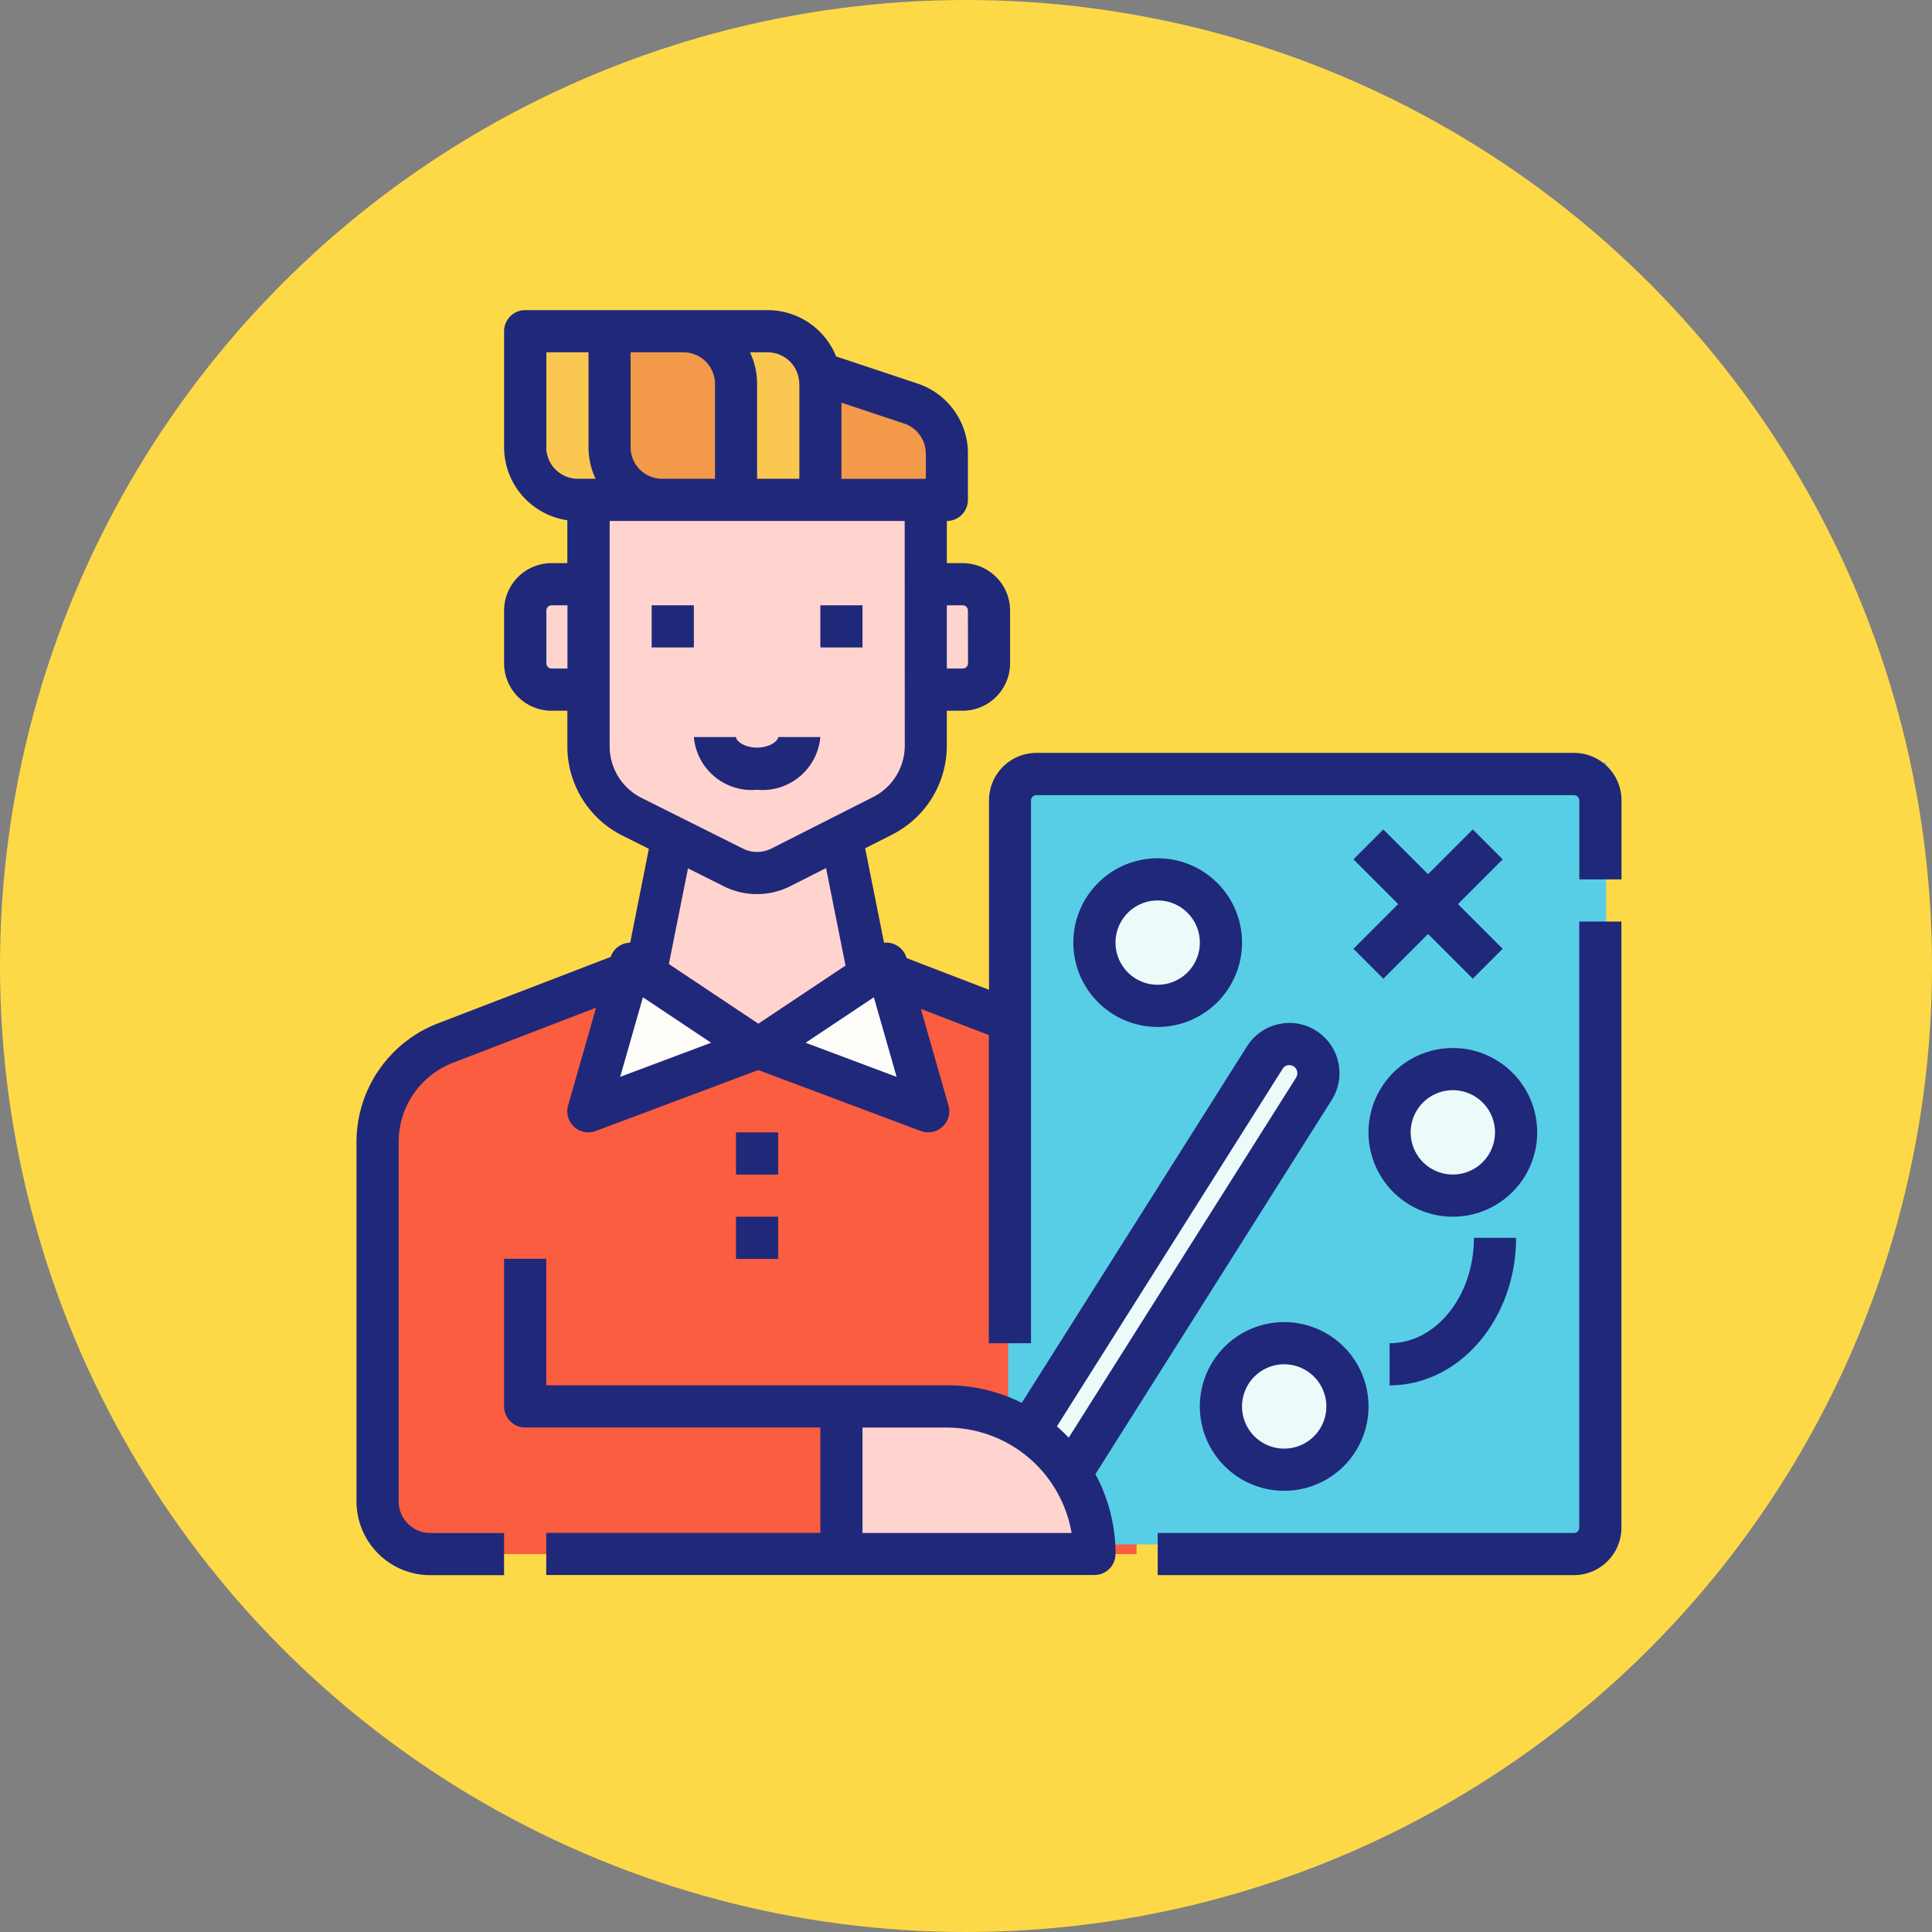 <svg xmlns="http://www.w3.org/2000/svg" width="84" height="84" viewBox="0 0 84 84">
  <rect x="0" y="0" width="84" height="84" fill="#808080" stroke="none"/>
  <g id="Grupo_53695" data-name="Grupo 53695" transform="translate(-104 8.21)">
    <circle id="Elipse_3959" data-name="Elipse 3959" cx="42" cy="42" r="42" transform="translate(104 -8.21)" fill="#fed947"/>
    <g id="tactica" transform="translate(103.5 -10.726)">
      <g id="Grupo_53443" data-name="Grupo 53443" transform="translate(16.917 16)">
        <path id="Trazado_99510" data-name="Trazado 99510" d="M24,287.375V271.731a4.583,4.583,0,0,1,2.938-4.278L35.917,264h9.167l8.979,3.453A4.583,4.583,0,0,1,57,271.731v17.936H26.292A2.292,2.292,0,0,1,24,287.375Z" transform="translate(-24 -235.583)" fill="#fa5d3f"/>
        <g id="Grupo_53441" data-name="Grupo 53441" transform="translate(9.167 8.25)">
          <path id="Trazado_99511" data-name="Trazado 99511" d="M131,225.167H120L121.833,216h7.333Z" transform="translate(-118.167 -201.333)" fill="#ffd4cf"/>
          <path id="Trazado_99512" data-name="Trazado 99512" d="M118.667,88H104V98.709a3.437,3.437,0,0,0,1.9,3.075l4.4,2.2a2.292,2.292,0,0,0,2.06-.005l4.42-2.238a3.438,3.438,0,0,0,1.884-3.067Z" transform="translate(-104 -88)" fill="#ffd4cf"/>
        </g>
        <path id="Trazado_99513" data-name="Trazado 99513" d="M80,29.042V24H90.542a2.292,2.292,0,0,1,2.292,2.292v5.042H82.292A2.292,2.292,0,0,1,80,29.042Z" transform="translate(-73.583 -23.083)" fill="#fac850"/>
        <path id="Trazado_99514" data-name="Trazado 99514" d="M197.5,45.5H192V40l3.933,1.311a2.292,2.292,0,0,1,1.567,2.174Z" transform="translate(-172.75 -37.25)" fill="#f29a49"/>
        <path id="Trazado_99515" data-name="Trazado 99515" d="M112,24h3.208a2.292,2.292,0,0,1,2.292,2.292v5.042h-3.208A2.292,2.292,0,0,1,112,29.042Z" transform="translate(-101.917 -23.083)" fill="#f29a49"/>
        <path id="Trazado_99516" data-name="Trazado 99516" d="M232,120h1.6a1.146,1.146,0,0,1,1.146,1.146v2.292a1.146,1.146,0,0,1-1.146,1.146H232Z" transform="translate(-208.167 -108.083)" fill="#ffd4cf"/>
        <path id="Trazado_99517" data-name="Trazado 99517" d="M0,0H1.6A1.146,1.146,0,0,1,2.75,1.146V3.438A1.146,1.146,0,0,1,1.6,4.583H0Z" transform="translate(9.167 16.5) rotate(180)" fill="#ffd4cf"/>
        <path id="Trazado_99518" data-name="Trazado 99518" d="M91.938,27H91.25V25.167a.917.917,0,0,0,.917-.917V22.235a3.2,3.2,0,0,0-2.194-3.044l-3.537-1.179A3.213,3.213,0,0,0,83.458,16H72.917a.917.917,0,0,0-.917.917v5.042a3.213,3.213,0,0,0,2.75,3.176V27h-.687A2.065,2.065,0,0,0,72,29.063v2.292a2.065,2.065,0,0,0,2.063,2.062h.688v1.542a4.33,4.33,0,0,0,2.407,3.894l4.4,2.2a3.222,3.222,0,0,0,2.884-.007l4.42-2.238a4.334,4.334,0,0,0,2.387-3.884V33.417h.688A2.065,2.065,0,0,0,94,31.354V29.063A2.065,2.065,0,0,0,91.938,27Zm-1.6-4.765v1.1H86.667V20.022l2.727.909a1.373,1.373,0,0,1,.94,1.3Zm-5.5-3.027v4.125H83V19.208a3.19,3.19,0,0,0-.309-1.375h.768A1.376,1.376,0,0,1,84.833,19.208Zm-5.042-1.375a1.376,1.376,0,0,1,1.375,1.375v4.125H78.875A1.376,1.376,0,0,1,77.5,21.958V17.833Zm-5.958,4.125V17.833h1.833v4.125a3.19,3.19,0,0,0,.309,1.375h-.768A1.376,1.376,0,0,1,73.833,21.958Zm.229,9.625a.229.229,0,0,1-.229-.229V29.063a.229.229,0,0,1,.229-.229h.688v2.75Zm15.354,3.341a2.509,2.509,0,0,1-1.382,2.249l-4.42,2.238a1.381,1.381,0,0,1-1.236,0l-4.4-2.2a2.507,2.507,0,0,1-1.393-2.255V25.167H89.417Zm2.75-3.57a.229.229,0,0,1-.229.229H91.25v-2.75h.687a.229.229,0,0,1,.229.229Z" transform="translate(-66.5 -16)" fill="#20287a"/>
        <path id="Trazado_99519" data-name="Trazado 99519" d="M105.833,264l5.5,3.667L104,270.417Z" transform="translate(-94.833 -235.583)" fill="#fffdfa"/>
        <path id="Trazado_99520" data-name="Trazado 99520" d="M174.5,264l-5.5,3.667,7.333,2.75Z" transform="translate(-152.385 -235.583)" fill="#fffdfa"/>
        <g id="Grupo_53442" data-name="Grupo 53442" transform="translate(11.917 12.833)">
          <path id="Trazado_99521" data-name="Trazado 99521" d="M128,128h1.833v1.833H128Z" transform="translate(-128 -128)" fill="#20287a"/>
          <path id="Trazado_99522" data-name="Trazado 99522" d="M192,128h1.833v1.833H192Z" transform="translate(-184.667 -128)" fill="#20287a"/>
        </g>
        <path id="Trazado_99523" data-name="Trazado 99523" d="M146.75,180.292A2.525,2.525,0,0,1,144,178h1.833c0,.162.348.458.917.458s.917-.3.917-.458H149.5A2.525,2.525,0,0,1,146.75,180.292Z" transform="translate(-130.25 -159.438)" fill="#20287a"/>
        <path id="Trazado_99524" data-name="Trazado 99524" d="M160,328h1.833v1.833H160Z" transform="translate(-144.417 -292.25)" fill="#20287a"/>
        <path id="Trazado_99525" data-name="Trazado 99525" d="M160,360h1.833v1.833H160Z" transform="translate(-144.417 -320.583)" fill="#20287a"/>
      </g>
      <g id="Grupo_53444" data-name="Grupo 53444" transform="translate(44.369 36.118)">
        <rect id="Rectángulo_5114" data-name="Rectángulo 5114" width="26" height="34" transform="translate(-0.035 -0.451)" fill="#57cee6"/>
        <path id="Trazado_99526" data-name="Trazado 99526" d="M338.1,276.417H320v-1.833h18.1a.229.229,0,0,0,.229-.229V248h1.833v26.354A2.065,2.065,0,0,1,338.1,276.417Z" transform="translate(-313.535 -241.535)" fill="#20287a"/>
        <circle id="Elipse_3966" data-name="Elipse 3966" cx="2.5" cy="2.5" r="2.5" transform="translate(3.965 4.549)" fill="#ecfbf9"/>
        <path id="Trazado_99527" data-name="Trazado 99527" d="M291.667,231.333a3.667,3.667,0,1,1,3.667-3.667A3.667,3.667,0,0,1,291.667,231.333Zm0-5.5a1.833,1.833,0,1,0,1.833,1.833A1.833,1.833,0,0,0,291.667,225.833Z" transform="translate(-285.202 -220.285)" fill="#20287a"/>
        <circle id="Elipse_3967" data-name="Elipse 3967" cx="3" cy="3" r="3" transform="translate(8.965 24.549)" fill="#ecfbf9"/>
        <path id="Trazado_99528" data-name="Trazado 99528" d="M339.667,407.333a3.667,3.667,0,1,1,3.667-3.667A3.667,3.667,0,0,1,339.667,407.333Zm0-5.5a1.833,1.833,0,1,0,1.833,1.833,1.833,1.833,0,0,0-1.833-1.833Z" transform="translate(-327.702 -376.118)" fill="#20287a"/>
        <ellipse id="Elipse_3968" data-name="Elipse 3968" cx="2.5" cy="3" rx="2.5" ry="3" transform="translate(16.965 12.549)" fill="#ecfbf9"/>
        <path id="Trazado_99529" data-name="Trazado 99529" d="M403.667,303.333a3.667,3.667,0,1,1,3.667-3.667A3.667,3.667,0,0,1,403.667,303.333Zm0-5.5a1.833,1.833,0,1,0,1.833,1.833A1.833,1.833,0,0,0,403.667,297.833Z" transform="translate(-384.369 -284.035)" fill="#20287a"/>
        <path id="Trazado_99530" data-name="Trazado 99530" d="M400.825,214.384l-1.3-1.3-1.945,1.945-1.944-1.945-1.3,1.3,1.945,1.945-1.945,1.944,1.3,1.3,1.944-1.945,1.945,1.945,1.3-1.3-1.945-1.944Z" transform="translate(-379.36 -210.623)" fill="#20287a"/>
        <path id="Trazado_99531" data-name="Trazado 99531" d="M408,374.417v-1.833c2.022,0,3.667-2.056,3.667-4.583H413.5C413.5,371.538,411.033,374.417,408,374.417Z" transform="translate(-391.452 -347.785)" fill="#20287a"/>
        <path id="Trazado_99532" data-name="Trazado 99532" d="M272,311.182,282.158,295.1a1.26,1.26,0,0,1,1.957-.218l.006.006a1.26,1.26,0,0,1,.175,1.564l-10.462,16.564Z" transform="translate(-271.035 -282.717)" fill="#ecfbf9"/>
      </g>
      <g id="Grupo_53446" data-name="Grupo 53446" transform="translate(16 35.25)">
        <path id="Trazado_99533" data-name="Trazado 99533" d="M204.583,432H200v6.417h11A6.417,6.417,0,0,0,204.583,432Z" transform="translate(-178.917 -403.583)" fill="#ffd4cf"/>
        <g id="Grupo_53445" data-name="Grupo 53445" transform="translate(0)">
          <path id="Trazado_99534" data-name="Trazado 99534" d="M68.937,184H45.562a2.065,2.065,0,0,0-2.062,2.063V194.3l-3.586-1.379,0-.006a.917.917,0,0,0-.977-.66l-.954-4.768-1.8.36,1.079,5.4-3.79,2.527-3.891-2.594,1.066-5.329-1.8-.36L27.9,192.25a.917.917,0,0,0-.849.621l-7.524,2.894A5.533,5.533,0,0,0,16,200.9v15.644a3.212,3.212,0,0,0,3.208,3.208h3.208v-1.833H19.208a1.377,1.377,0,0,1-1.375-1.375V200.9a3.689,3.689,0,0,1,2.35-3.422l6.233-2.4L25.2,199.331a.917.917,0,0,0,1.2,1.11l7.069-2.651,7.069,2.651a.917.917,0,0,0,1.2-1.11l-1.2-4.2,2.955,1.137v13.4h1.833v-23.6a.229.229,0,0,1,.229-.229H68.937a.229.229,0,0,1,.229.229V189.5H71v-3.437A2.065,2.065,0,0,0,68.937,184ZM27.464,198.086l.989-3.46,2.966,1.977Zm8.064-1.483,2.966-1.977.989,3.46Z" transform="translate(-16 -184)" fill="#20287a"/>
          <path id="Trazado_99535" data-name="Trazado 99535" d="M105.9,286.524a2.166,2.166,0,0,0-1.6,1l-9.792,15.5a7.289,7.289,0,0,0-3.258-.764H73.833v-5.5H72v6.417a.917.917,0,0,0,.917.917H85.75v4.583H73.833v1.833H97.667a.917.917,0,0,0,.917-.917,7.288,7.288,0,0,0-.874-3.469l10.277-16.273a2.184,2.184,0,0,0-2.088-3.332ZM87.583,308.682V304.1H91.25a5.509,5.509,0,0,1,5.424,4.583Zm18.854-19.8-9.888,15.656q-.245-.256-.514-.489L105.85,288.5a.339.339,0,0,1,.252-.158.35.35,0,0,1,.335.531Z" transform="translate(-65.583 -274.765)" fill="#20287a"/>
        </g>
      </g>
    </g>
  </g>
</svg>
